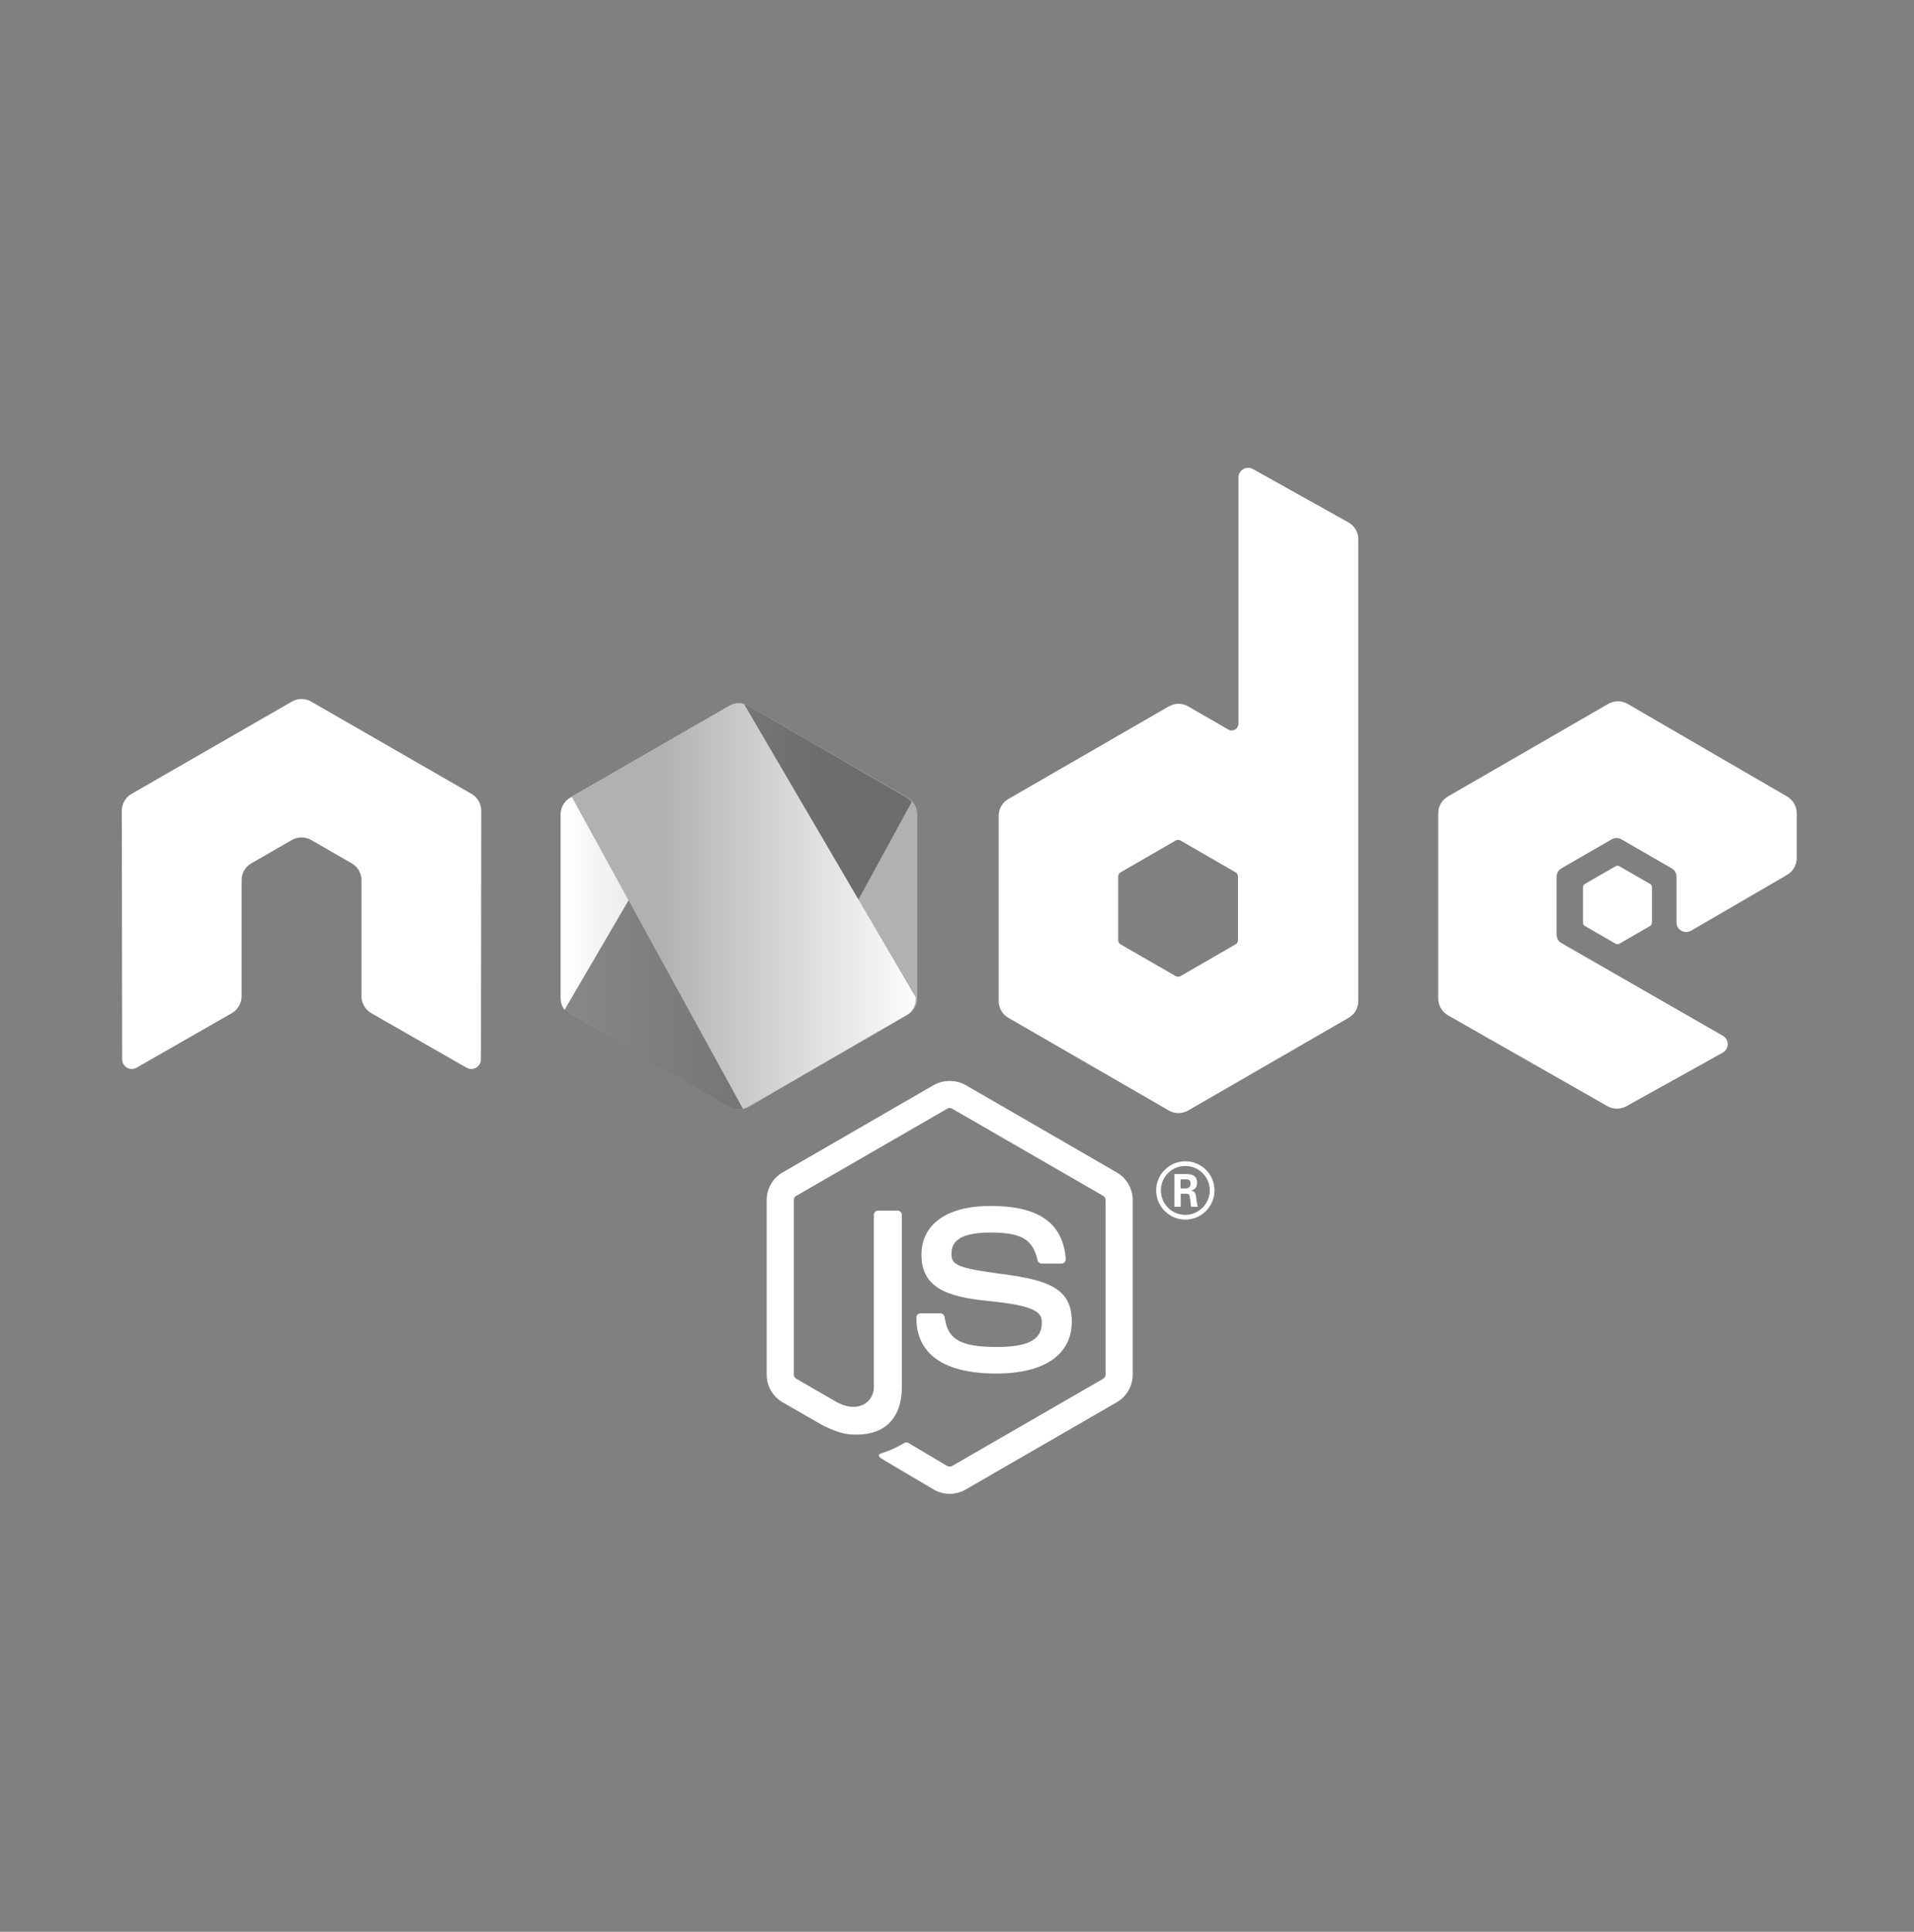 <svg width="110" height="111" viewBox="0 0 110 111" fill="none" xmlns="http://www.w3.org/2000/svg">
<rect x="0" y="0" width="110" height="111" fill="#808080" stroke="none"/>
<path d="M54.578 85.835C54.26 85.835 53.944 85.752 53.666 85.591L50.764 83.874C50.33 83.631 50.542 83.545 50.685 83.496C51.263 83.295 51.38 83.249 51.997 82.899C52.061 82.862 52.147 82.876 52.213 82.915L54.443 84.239C54.523 84.284 54.638 84.284 54.712 84.239L63.405 79.221C63.486 79.175 63.538 79.082 63.538 78.986V68.954C63.538 68.856 63.486 68.764 63.403 68.714L54.714 63.701C54.633 63.654 54.526 63.654 54.446 63.701L45.758 68.716C45.674 68.764 45.62 68.859 45.62 68.954V78.986C45.62 79.082 45.674 79.173 45.758 79.219L48.139 80.594C49.431 81.241 50.222 80.48 50.222 79.715V69.81C50.222 69.67 50.335 69.56 50.475 69.56H51.577C51.715 69.56 51.829 69.67 51.829 69.81V79.715C51.829 81.44 50.89 82.429 49.255 82.429C48.752 82.429 48.357 82.429 47.253 81.884L44.973 80.572C44.41 80.247 44.061 79.638 44.061 78.986V68.954C44.061 68.302 44.41 67.694 44.973 67.37L53.666 62.346C54.216 62.035 54.947 62.035 55.493 62.346L64.185 67.37C64.748 67.695 65.098 68.302 65.098 68.954V78.986C65.098 79.638 64.748 80.244 64.185 80.572L55.493 85.591C55.215 85.752 54.9 85.835 54.578 85.835Z" fill="white"/>
<path d="M57.263 78.923C53.459 78.923 52.662 77.177 52.662 75.713C52.662 75.573 52.774 75.462 52.913 75.462H54.037C54.163 75.462 54.267 75.552 54.287 75.675C54.456 76.819 54.962 77.397 57.263 77.397C59.094 77.397 59.874 76.982 59.874 76.011C59.874 75.451 59.653 75.035 56.807 74.756C54.428 74.521 52.957 73.995 52.957 72.093C52.957 70.339 54.435 69.293 56.914 69.293C59.699 69.293 61.077 70.259 61.252 72.333C61.258 72.404 61.233 72.473 61.185 72.526C61.138 72.576 61.071 72.607 61.001 72.607H59.873C59.756 72.607 59.653 72.523 59.629 72.41C59.358 71.206 58.7 70.821 56.914 70.821C54.915 70.821 54.682 71.518 54.682 72.04C54.682 72.672 54.957 72.856 57.656 73.213C60.328 73.567 61.597 74.067 61.597 75.944C61.597 77.838 60.017 78.923 57.263 78.923Z" fill="white"/>
<path d="M67.848 68.287H68.14C68.379 68.287 68.424 68.119 68.424 68.021C68.424 67.764 68.247 67.764 68.149 67.764H67.848V68.287ZM67.493 67.462H68.14C68.362 67.462 68.797 67.462 68.797 67.959C68.797 68.305 68.575 68.376 68.442 68.42C68.699 68.438 68.717 68.606 68.752 68.845C68.77 68.996 68.797 69.253 68.849 69.342H68.451C68.442 69.253 68.379 68.774 68.379 68.748C68.353 68.641 68.317 68.589 68.185 68.589H67.857V69.342H67.493V67.462ZM66.718 68.397C66.718 69.178 67.347 69.807 68.118 69.807C68.898 69.807 69.528 69.165 69.528 68.397C69.528 67.618 68.89 66.997 68.118 66.997C67.356 66.997 66.718 67.609 66.718 68.397M69.798 68.402C69.798 69.324 69.044 70.078 68.123 70.078C67.209 70.078 66.447 69.333 66.447 68.402C66.447 67.454 67.227 66.727 68.123 66.727C69.027 66.727 69.798 67.454 69.798 68.402" fill="white"/>
<path fill-rule="evenodd" clip-rule="evenodd" d="M27.658 46.585C27.658 46.184 27.447 45.816 27.102 45.618L17.885 40.314C17.729 40.222 17.555 40.174 17.378 40.167H17.283C17.106 40.174 16.932 40.222 16.774 40.314L7.557 45.618C7.214 45.816 7 46.184 7 46.585L7.02 60.867C7.02 61.066 7.123 61.251 7.298 61.348C7.469 61.45 7.681 61.45 7.851 61.348L13.329 58.212C13.675 58.006 13.886 57.643 13.886 57.245V50.573C13.886 50.175 14.096 49.807 14.441 49.609L16.774 48.266C16.948 48.166 17.138 48.117 17.332 48.117C17.522 48.117 17.716 48.166 17.885 48.266L20.217 49.609C20.562 49.807 20.773 50.175 20.773 50.573V57.245C20.773 57.643 20.987 58.008 21.331 58.212L26.807 61.348C26.979 61.45 27.194 61.45 27.364 61.348C27.533 61.251 27.64 61.066 27.64 60.867L27.658 46.585Z" fill="white"/>
<path fill-rule="evenodd" clip-rule="evenodd" d="M71.149 54.022C71.149 54.121 71.096 54.213 71.01 54.262L67.844 56.087C67.758 56.136 67.652 56.136 67.567 56.087L64.401 54.262C64.314 54.213 64.262 54.121 64.262 54.022V50.366C64.262 50.267 64.314 50.175 64.401 50.125L67.566 48.297C67.652 48.247 67.758 48.247 67.845 48.297L71.01 50.125C71.096 50.175 71.149 50.267 71.149 50.366V54.022ZM72.005 26.951C71.832 26.856 71.622 26.858 71.451 26.958C71.281 27.058 71.177 27.24 71.177 27.438V41.582C71.177 41.721 71.102 41.85 70.982 41.919C70.862 41.989 70.713 41.989 70.592 41.919L68.284 40.589C67.94 40.391 67.516 40.391 67.171 40.59L57.952 45.91C57.607 46.109 57.395 46.477 57.395 46.875V57.519C57.395 57.917 57.607 58.284 57.951 58.483L67.171 63.808C67.516 64.007 67.94 64.007 68.285 63.808L77.506 58.483C77.85 58.284 78.062 57.917 78.062 57.519V30.985C78.062 30.582 77.844 30.21 77.491 30.013L72.005 26.951Z" fill="white"/>
<path fill-rule="evenodd" clip-rule="evenodd" d="M102.706 50.271C103.049 50.072 103.26 49.705 103.26 49.308V46.728C103.26 46.332 103.049 45.965 102.706 45.766L93.545 40.447C93.2 40.246 92.775 40.246 92.429 40.445L83.213 45.766C82.868 45.965 82.656 46.333 82.656 46.73V57.372C82.656 57.772 82.871 58.141 83.218 58.339L92.378 63.558C92.715 63.751 93.129 63.753 93.469 63.564L99.009 60.485C99.185 60.387 99.295 60.203 99.296 60.002C99.297 59.801 99.19 59.615 99.016 59.516L89.741 54.192C89.568 54.093 89.461 53.908 89.461 53.709V50.374C89.461 50.175 89.567 49.991 89.74 49.892L92.627 48.228C92.798 48.129 93.011 48.129 93.183 48.228L96.07 49.892C96.243 49.991 96.349 50.175 96.349 50.374V52.998C96.349 53.197 96.456 53.381 96.628 53.481C96.801 53.58 97.013 53.58 97.186 53.48L102.706 50.271Z" fill="white"/>
<path fill-rule="evenodd" clip-rule="evenodd" d="M92.851 49.772C92.917 49.734 92.999 49.734 93.065 49.772L94.834 50.793C94.9 50.831 94.941 50.901 94.941 50.978V53.021C94.941 53.097 94.9 53.168 94.834 53.206L93.065 54.227C92.999 54.265 92.917 54.265 92.851 54.227L91.083 53.206C91.017 53.168 90.977 53.097 90.977 53.021V50.978C90.977 50.901 91.017 50.831 91.083 50.793L92.851 49.772Z" fill="white"/>
<path d="M41.914 40.558L32.77 45.835C32.428 46.033 32.218 46.397 32.218 46.792V57.356C32.218 57.751 32.428 58.115 32.77 58.313L41.913 63.595C42.255 63.792 42.677 63.792 43.019 63.595L52.164 58.313C52.506 58.115 52.717 57.751 52.717 57.356V46.792C52.717 46.397 52.506 46.033 52.164 45.835L43.018 40.558C42.847 40.459 42.657 40.41 42.466 40.41C42.275 40.41 42.084 40.459 41.914 40.558" fill="url(#paint0_linear_1620_885)"/>
<g opacity="0.66">
<path d="M52.118 45.836L43.013 40.558C42.922 40.505 42.824 40.468 42.724 40.443L32.432 58.048C32.519 58.153 32.623 58.243 32.743 58.313L41.903 63.595C42.176 63.752 42.492 63.782 42.782 63.688L52.398 46.081C52.322 45.985 52.23 45.9 52.118 45.836Z" fill="#4B4B4B"/>
</g>
<path d="M42.4 40.412C42.232 40.422 42.066 40.471 41.916 40.558L32.858 45.785L42.698 63.712C42.801 63.688 42.902 63.65 42.997 63.595L52.121 58.313C52.462 58.115 52.63 57.751 52.63 57.356V57.315L42.759 40.452C42.66 40.424 42.558 40.41 42.456 40.41C42.438 40.41 42.419 40.411 42.4 40.412" fill="url(#paint1_linear_1620_885)"/>
<defs>
<linearGradient id="paint0_linear_1620_885" x1="32.218" y1="52.076" x2="52.717" y2="52.076" gradientUnits="userSpaceOnUse">
<stop stop-color="white"/>
<stop offset="0.005" stop-color="white"/>
<stop offset="0.725" stop-color="#AFB1B3"/>
<stop offset="1" stop-color="#AFB1B3"/>
</linearGradient>
<linearGradient id="paint1_linear_1620_885" x1="32.076" y1="52.061" x2="53.222" y2="52.061" gradientUnits="userSpaceOnUse">
<stop stop-color="#AFB1B3"/>
<stop offset="0.275" stop-color="#AFB1B3"/>
<stop offset="0.995" stop-color="white"/>
<stop offset="1" stop-color="white"/>
</linearGradient>
</defs>
</svg>
